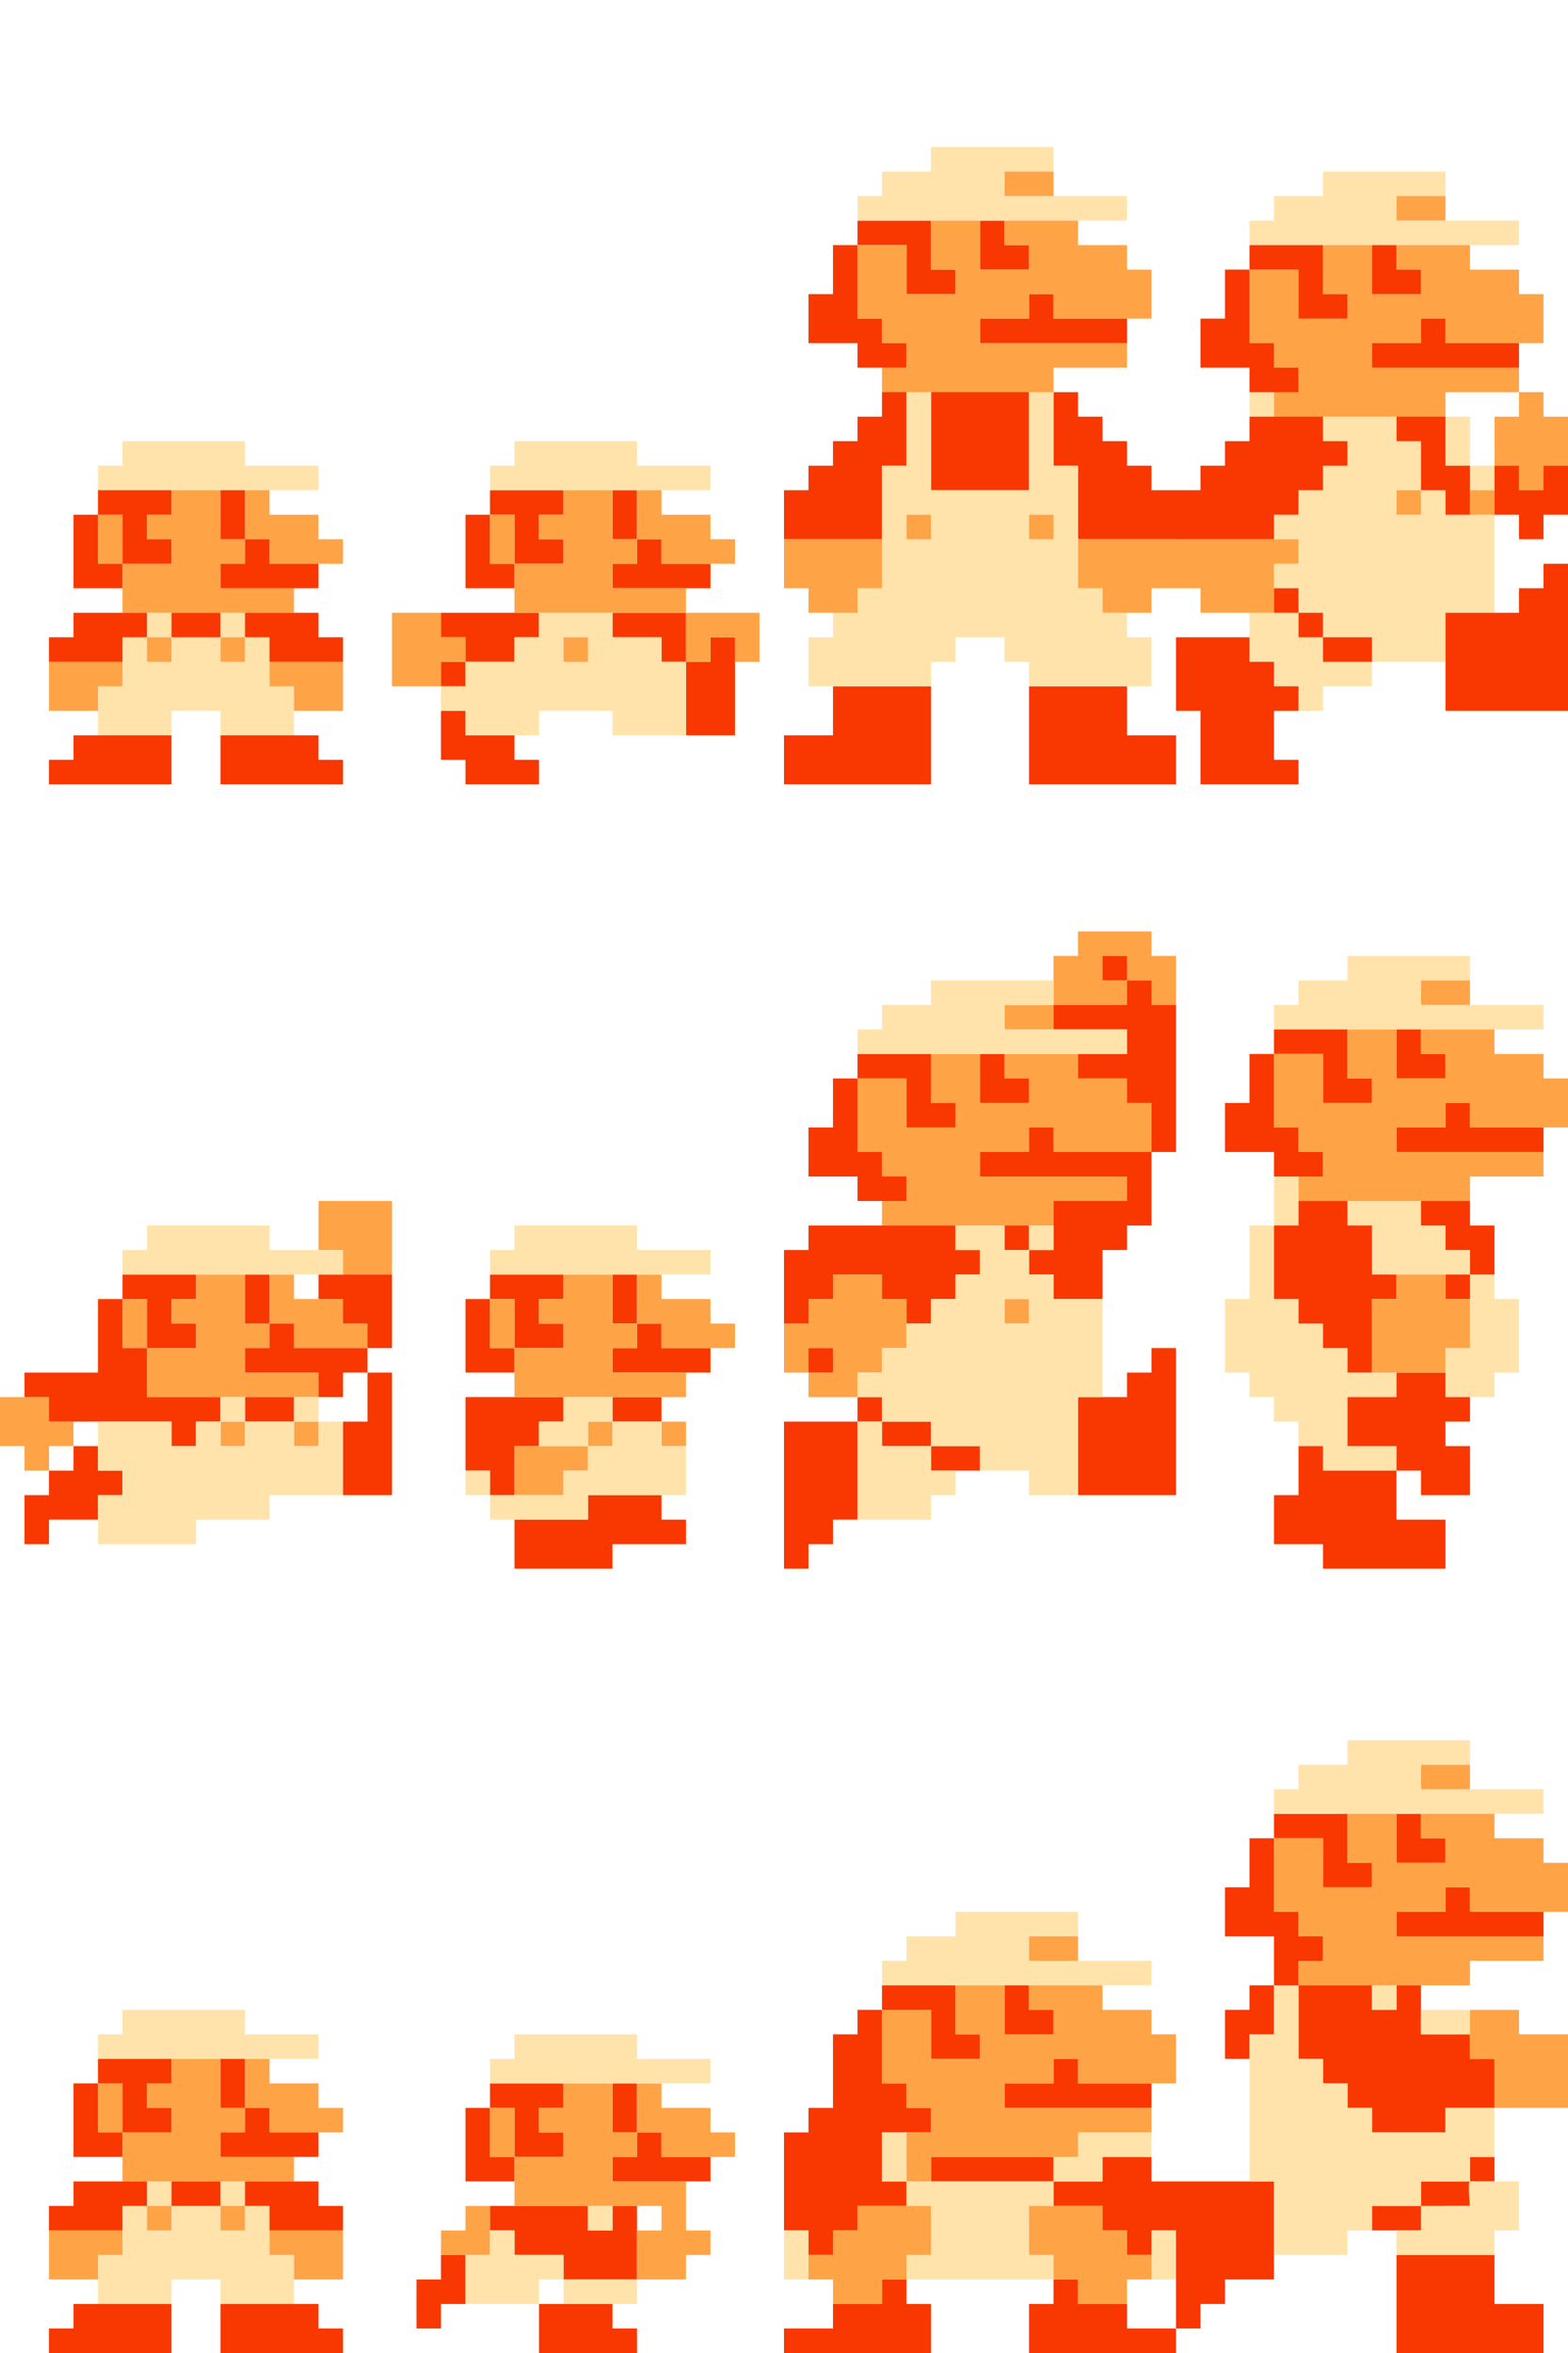 <svg xmlns="http://www.w3.org/2000/svg" width="64" height="96"><style>.o{fill:#FFE3AB}.u{fill:#F83800}.s{fill:#FFA347}</style><path class="o" fill-rule="evenodd" d="M5 18v1H4v1h9v-1h-3v-1H5zm1 7v1H5v2H4v2h3v-1h2v1h3v-2h-1v-2h-1v-1H9v1H7v-1H6zm0 1h1v1H6v-1zm3 0h1v1H9v-1z" clip-rule="evenodd"/><path class="s" fill-rule="evenodd" d="M10 20v2H9v-2H7v1H6v1h1v1H5v2h7v-1H9v-1h1v-1h1v1h3v-1h-1v-1h-2v-1h-1zm-4 6v1h1v-1H6zm3 0v1h1v-1H9zm-7 1v2h2v-1h1v-1H2zm9 0v1h1v1h2v-2h-3zm-7-6v2h1v-2H4z" clip-rule="evenodd"/><path class="u" fill-rule="evenodd" d="M3 21v3h2v-1h2v-1H6v-1h1v-1H4v1H3zm2 2H4v-2h1v2zm4-3v2h1v1H9v1h4v-1h-2v-1h-1v-2H9zm-7 6v1h3v-1h1v-1H3v1H2zm5-1v1h2v-1H7zm3 0v1h1v1h3v-1h-1v-1h-3zm-8 6v1h5v-2H3v1H2zm7-1v2h5v-1h-1v-1H9zM19 21v3h2v-1h2v-1h-1v-1h1v-1h-3v1h-1zm2 2h-1v-2h1v2zm4-3v2h1v1h-1v1h4v-1h-2v-1h-1v-2h-1zm-7 5v1h1v1h-1v1h1v-1h2v-1h1v-1h-4zm7 0v1h2v1h1v3h2v-4h-1v1h-1v-2h-3zm-7 4v2h1v1h3v-1h-1v-1h-2v-1h-1z" clip-rule="evenodd"/><path class="o" fill-rule="evenodd" d="M21 18v1h-1v1h9v-1h-3v-1h-5zm1 7v1h-1v1h-2v1h-1v1h1v1h3v-1h3v1h3v-3h-1v-1h-2v-1h-3zm1 1h1v1h-1v-1z" clip-rule="evenodd"/><path class="s" fill-rule="evenodd" d="M26 20v2h-1v-2h-2v1h-1v1h1v1h-2v-2h-1v2h1v2h7v-1h-3v-1h1v-1h1v1h3v-1h-1v-1h-2v-1h-1zm-10 5v3h2v-1h1v-1h-1v-1h-2zm7 1v1h1v-1h-1zm5-1v2h1v-1h1v1h1v-2h-3z" clip-rule="evenodd"/><path class="u" fill-rule="evenodd" d="M19 53v3h2v-1h2v-1h-1v-1h1v-1h-3v1h-1zm2 2h-1v-2h1v2zm4-3v2h1v1h-1v1h4v-1h-2v-1h-1v-2h-1zM19 57v3h1v1h1v-2h1v-1h1v-1h-4zm6 0v1h2v-1h-2zm-4 5v2h4v-1h3v-1h-1v-1h-3v1h-3z" clip-rule="evenodd"/><path class="s" fill-rule="evenodd" d="M26 52v2h-1v-2h-2v1h-1v1h1v1h-2v-2h-1v2h1v2h7v-1h-3v-1h1v-1h1v1h3v-1h-1v-1h-2v-1h-1zm-5 7v2h2v-1h1v-1h1v-1h-1v1h-3zm6-1v1h1v-1h-1z" clip-rule="evenodd"/><path class="u" fill-rule="evenodd" d="M19 86v3h2v-1h2v-1h-1v-1h1v-1h-3v1h-1zm2 2h-1v-2h1v2zm4-3v2h1v1h-1v1h4v-1h-2v-1h-1v-2h-1zm-5 5v1h1v1h2v1h3v-3h-1v1h-1v-1h-4zm2 4v2h4v-1h-1v-1h-3zm-5-1v2h1v-1h1v-2h-1v1h-1z" clip-rule="evenodd"/><path class="s" fill-rule="evenodd" d="M26 85v2h-1v-2h-2v1h-1v1h1v1h-2v-2h-1v2h1v2h6v1h-1v2h2v-1h1v-1h-1v-2h-3v-1h1v-1h1v1h3v-1h-1v-1h-2v-1h-1zm-8 6v1h2v-2h-1v1h-1z" clip-rule="evenodd"/><path class="o" fill-rule="evenodd" d="M21 83v1h-1v1h9v-1h-3v-1h-5zm-2 9v2h3v-1h1v1h3v-1h-3v-1h-2v-1h-1v1h-1zm5-2v1h1v-1h-1z" clip-rule="evenodd"/><path class="s" fill-rule="evenodd" d="M11 52v2h-1v-2H8v1H7v1h1v1H6v-2H5v2h1v2h7v-1h-3v-1h1v-1h1v1h3v-1h-1v-1h-2v-1h-1zM0 57v2h1v1h1v-1h1v-1H2v-1H0zm9 1v1h1v-1H9zm3 0v1h1v-1h-1zm1-9v2h1v1h2v-3h-3z" clip-rule="evenodd"/><path class="u" fill-rule="evenodd" d="M4 53v3H1v1h1v1h5v1h1v-1h1v-1H6v-2h2v-1H7v-1h1v-1H5v1H4zm2 2H5v-2h1v2zm4-3v2h1v1h-1v1h3v1h1v-1h1v2h-1v3h2v-5h-1v-1h1v-3h-3v1h1v1h1v1h-3v-1h-1v-2h-1zm0 5v1h2v-1h-2zm-9 4v2h1v-1h2v-1h1v-1H4v-1H3v1H2v1H1z" clip-rule="evenodd"/><path class="o" fill-rule="evenodd" d="M6 50v1H5v1h9v-1h-3v-1H6zm-2 8v2h1v1H4v2h4v-1h3v-1h3v-3h-1v-1h-1v1h-2v-1H9v1H8v1H7v-1H4zm9 1h-1v-1h1v1zm-3 0H9v-1h1v1z" clip-rule="evenodd"/><path class="u" fill-rule="evenodd" d="M33 12v2h2v1h2v-1h-1v-1h-1v-3h2v2h2v-1h-1V9h-3v1h-1v2h-1zm7-3v2h2v-1h-1V9h-1zm0 4v1h6v-1h-3v-1h-1v1h-2zm-4 3v1h-1v1h-1v1h-1v1h-1v2h4v-3h1v-3h-1zm2 0v4h4v-4h-4zm5 0v3h1v3h4v-2h-1v-1h-1v-1h-1v-1h-1v-1h-1zm-9 12v2h-2v2h6v-4h-4zm8 0v4h6v-2h-2v-2h-4z" clip-rule="evenodd"/><path class="o" fill-rule="evenodd" d="M35 8v1h11V8h-5V7h2V6h-5v1h-2v1h-1zm2 8v3h-1v5h-1v1h-1v1h-1v2h5v-1h1v-1h2v1h1v1h5v-2h-1v-1h-1v-1h-1v-5h-1v-3h-1v4h-4v-4h-1zm0 5h1v1h-1v-1zm5 0h1v1h-1v-1z" clip-rule="evenodd"/><path class="s" fill-rule="evenodd" d="M41 7v1h2V7h-2zm-3 2v2h1v1h-2v-2h-2v3h1v1h1v1h-1v1h7v-1h3v-1h-6v-1h2v-1h1v1h4v-2h-1v-1h-2V9h-3v1h1v1h-2V9h-2zm-6 13v2h1v1h2v-1h1v-2h-4zm12 0v2h1v1h2v-1h1v-2h-4zm-7-1v1h1v-1h-1zm5 0v1h1v-1h-1zM38 43v2h1v1h-2v-2h-2v3h1v1h1v1h-1v1h7v-1h3v-1h-6v-1h2v-1h1v1h4v-2h-1v-1h-2v-1h-3v1h1v1h-2v-2h-2zm-5 13v1h2v-1h1v-1h1v-2h-1v-1h-2v1h-1v1h-1v2h1zm1 0h-1v-1h1v1zm7-15v1h2v-1h3v-1h1v1h1v-2h-1v-1h-3v1h-1v2h-2zm4-1v-1h1v1h-1zm-4 13v1h1v-1h-1z" clip-rule="evenodd"/><path class="u" fill-rule="evenodd" d="M33 46v2h2v1h2v-1h-1v-1h-1v-3h2v2h2v-1h-1v-2h-3v1h-1v2h-1zm7-3v2h2v-1h-1v-1h-1zm0 4v1h6v1h-3v2h-1v-1h-1v1h1v1h1v1h2v-2h1v-1h1v-3h1v-6h-1v-1h-1v-1h-1v1h1v1h-3v1h3v1h-2v1h2v1h1v2h-4v-1h-1v1h-2zm-7 3v1h-1v3h1v-1h1v-1h2v1h1v1h1v-1h1v-1h1v-1h-1v-1h-6zm0 5v1h1v-1h-1zm-1 3v6h1v-1h1v-1h1v-4h1v1h2v1h2v-1h-2v-1h-2v-1h-1v1h-3zm12-1v4h4v-6h-1v1h-1v1h-2z" clip-rule="evenodd"/><path class="o" fill-rule="evenodd" d="M35 42v1h11v-1h-5v-1h2v-1h-5v1h-2v1h-1zm4 8v1h1v1h-1v1h-1v1h-1v1h-1v1h-1v1h1v1h2v1h2v1h2v1h2v-4h1v-4h-2v-1h-1v-1h1v-1h-1v1h-1v-1h-2zm2 3h1v1h-1v-1zm-6 5v4h3v-1h1v-1h-1v-1h-2v-1h-1zM51 9v1h11V9h-5V8h2V7h-5v1h-2v1h-1zm9 8h-1v2h1v1h1v-1h-1v-2zm-9-1v1h1v-1h-1zm3 1v1h1v1h-1v1h-1v1h-1v1h1v1h-1v1h1v1h-2v2h1v1h1v1h1v-1h2v-1h3v-2h2v-4h-2v-1h-1v-2h-1v-1h-3zm-1 8h1v1h-1v-1zm1 1h2v1h-2v-1zm3-6h1v1h-1v-1z" clip-rule="evenodd"/><path class="s" fill-rule="evenodd" d="M57 8v1h2V8h-2zm-9 14v2h1v1h3v-2h1v-1h-5zm9-2v1h1v-1h-1zm3 0v1h1v-1h-1zm-6-10v2h1v1h-2v-2h-2v3h1v1h1v1h-1v1h7v-1h3v1h-1v2h1v1h1v-1h1v-2h-1v-1h-1v-1h-6v-1h2v-1h1v1h4v-2h-1v-1h-2v-1h-3v1h1v1h-2v-2h-2z" clip-rule="evenodd"/><path class="u" fill-rule="evenodd" d="M49 13v2h2v1h2v-1h-1v-1h-1v-3h2v2h2v-1h-1v-2h-3v1h-1v2h-1zm7-3v2h2v-1h-1v-1h-1zm0 4v1h6v-1h-3v-1h-1v1h-2zm-8 6v2h4v-1h1v-1h1v-1h1v-1h-1v-1h-3v1h-1v1h-1v1h-1zm0 6v3h1v3h4v-1h-1v-2h1v-1h-1v-1h-1v-1h-3zm5-2h-1v1h1v1h1v1h2v-1h-2v-1h-1v-1zm4-7v1h1v2h1v1h1v-2h-1v-2h-2zm2 8v4h5v-6h-1v1h-1v1h-3zm2-6v2h1v1h1v-1h1v-2h-1v1h-1v-1h-1z" clip-rule="evenodd"/><path class="o" fill-rule="evenodd" d="M52 41v1h11v-1h-5v-1h2v-1h-5v1h-2v1h-1zm1 9v-2h-1v2h-1v3h-1v3h1v1h1v1h1v1h1v1h3v-1h-2v-2h2v-1h-2v-1h-1v-1h-1v-1h-1v-3h1zm7 1h-1v-1h-1v-1h-3v1h1v2h4v3h-1v2h2v-1h1v-3h-1v-1h-1v-1z" clip-rule="evenodd"/><path class="u" fill-rule="evenodd" d="M50 45v2h2v1h2v-1h-1v-1h-1v-3h2v2h2v-1h-1v-2h-3v1h-1v2h-1zm7-3v2h2v-1h-1v-1h-1zm0 4v1h6v-1h-3v-1h-1v1h-2zm-4 3v1h-1v3h1v1h1v1h1v1h1v-3h1v-1h-1v-2h-1v-1h-2zm8 3v-2h-1v-1h-2v1h1v1h1v1h-1v1h1v-1h1zm-4 4v1h-2v2h2v1h-3v-1h-1v2h-1v2h2v1h5v-2h-2v-2h1v1h2v-2h-1v-1h1v-1h-1v-1h-2z" clip-rule="evenodd"/><path class="s" fill-rule="evenodd" d="M58 40v1h2v-1h-2zm-3 2v2h1v1h-2v-2h-2v3h1v1h1v1h-1v1h7v-1h3v-1h-6v-1h2v-1h1v1h4v-2h-1v-1h-2v-1h-3v1h1v1h-2v-2h-2zm2 10v1h-1v3h3v-1h1v-2h-1v-1h-2z" clip-rule="evenodd"/><path class="u" fill-rule="evenodd" d="M50 77v2h2v2h-1v1h-1v2h1v-1h1v-2h1v3h1v1h1v1h1v1h3v-1h2v-2h-1v-1h-2v-2h-1v1h-1v-1h-3v-1h1v-1h-1v-1h-1v-3h2v2h2v-1h-1v-2h-3v1h-1v2h-1zm7-3v2h2v-1h-1v-1h-1zm0 4v1h6v-1h-3v-1h-1v1h-2zm-9 11v6h1v-1h1v-1h2v-4h-4zm9 3v4h6v-2h-2v-2h-4zm1-3v1h-2v1h3v-1h1v-1h1v-1h-1v1h-2z" clip-rule="evenodd"/><path class="o" fill-rule="evenodd" d="M52 73v1h11v-1h-5v-1h2v-1h-5v1h-2v1h-1zm0 8v2h-1v6h1v3h3v-1h1v-1h2v1h-1v1h4v-1h1v-2h-2v-1h1v-2h-2v1h-3v-1h-1v-1h-1v-1h-1v-3h-1zm6 9v-1h2c-.11 0 0 1 0 1h-2zm-2-9v1h1v-1h-1zm2 1v1h2v-1h-2z" clip-rule="evenodd"/><path class="s" fill-rule="evenodd" d="M58 72v1h2v-1h-2zm-3 2v2h1v1h-2v-2h-2v3h1v1h1v1h-1v1h7v-1h3v-1h-6v-1h2v-1h1v1h4v-2h-1v-1h-2v-1h-3v1h1v1h-2v-2h-2zm5 8v2h1v2h3v-3h-2v-1h-2z" clip-rule="evenodd"/><path class="u" fill-rule="evenodd" d="M34 86h-1v1h-1v4h1v1h1v-1h1v-1h2v-1h-1v-2h2v-1h-1v-1h-1v-3h2v2h2v-1h-1v-2h-3v1h-1v1h-1v3zm7-5v2h2v-1h-1v-1h-1zm0 4v1h6v-1h-3v-1h-1v1h-2zm2 3h-5v1h5v1h2v1h1v1h1v-1h1v-2h-1v-1h-2v1h-2v-1zm-7 5v1h-2v1h-2v1h6v-2h-1v-1h-1zm7 0v1h-1v2h6v-1h-2v-1h-2v-1h-1z" clip-rule="evenodd"/><path class="o" fill-rule="evenodd" d="M36 80v1h11v-1h-5v-1h2v-1h-5v1h-2v1h-1zm1 7h-1v2h1v1h1v2h-1v1h6v-1h-1v-2h1v-1h2v-1h2v-1h-3v1h-1v1h-6v-2zm-5 4v2h1v-2h-1zm15 0v2h1v-2h-1z" clip-rule="evenodd"/><path class="s" fill-rule="evenodd" d="M42 79v1h2v-1h-2zm-3 2v2h1v1h-2v-2h-2v3h1v1h1v1h-1v2h1v-1h6v-1h3v-1h-6v-1h2v-1h1v1h4v-2h-1v-1h-2v-1h-3v1h1v1h-2v-2h-2zm3 9v2h1v1h1v1h2v-1h1v-1h-1v-1h-1v-1h-3zm-7 0v1h-1v1h-1v1h1v1h2v-1h1v-1h1v-2h-3z" clip-rule="evenodd"/><path class="o" fill-rule="evenodd" d="M21 50v1h-1v1h9v-1h-3v-1h-5zm4 7h-2v1h-1v1h2v-1h1v1h-1v1h-1v1h-3v-1h-1v1h1v1h4v-1h4v-2h-1v-1h-2v-1zM5 82v1H4v1h9v-1h-3v-1H5zm1 7v1H5v2H4v2h3v-1h2v1h3v-2h-1v-2h-1v-1H9v1H7v-1H6zm0 1h1v1H6v-1zm3 0h1v1H9v-1z" clip-rule="evenodd"/><path class="s" fill-rule="evenodd" d="M10 84v2H9v-2H7v1H6v1h1v1H5v2h7v-1H9v-1h1v-1h1v1h3v-1h-1v-1h-2v-1h-1zm-4 6v1h1v-1H6zm3 0v1h1v-1H9zm-7 1v2h2v-1h1v-1H2zm9 0v1h1v1h2v-2h-3zm-7-6v2h1v-2H4z" clip-rule="evenodd"/><path class="u" fill-rule="evenodd" d="M3 85v3h2v-1h2v-1H6v-1h1v-1H4v1H3zm2 2H4v-2h1v2zm4-3v2h1v1H9v1h4v-1h-2v-1h-1v-2H9zm-7 6v1h3v-1h1v-1H3v1H2zm5-1v1h2v-1H7zm3 0v1h1v1h3v-1h-1v-1h-3zm-8 6v1h5v-2H3v1H2zm7-1v2h5v-1h-1v-1H9z" clip-rule="evenodd"/></svg>
